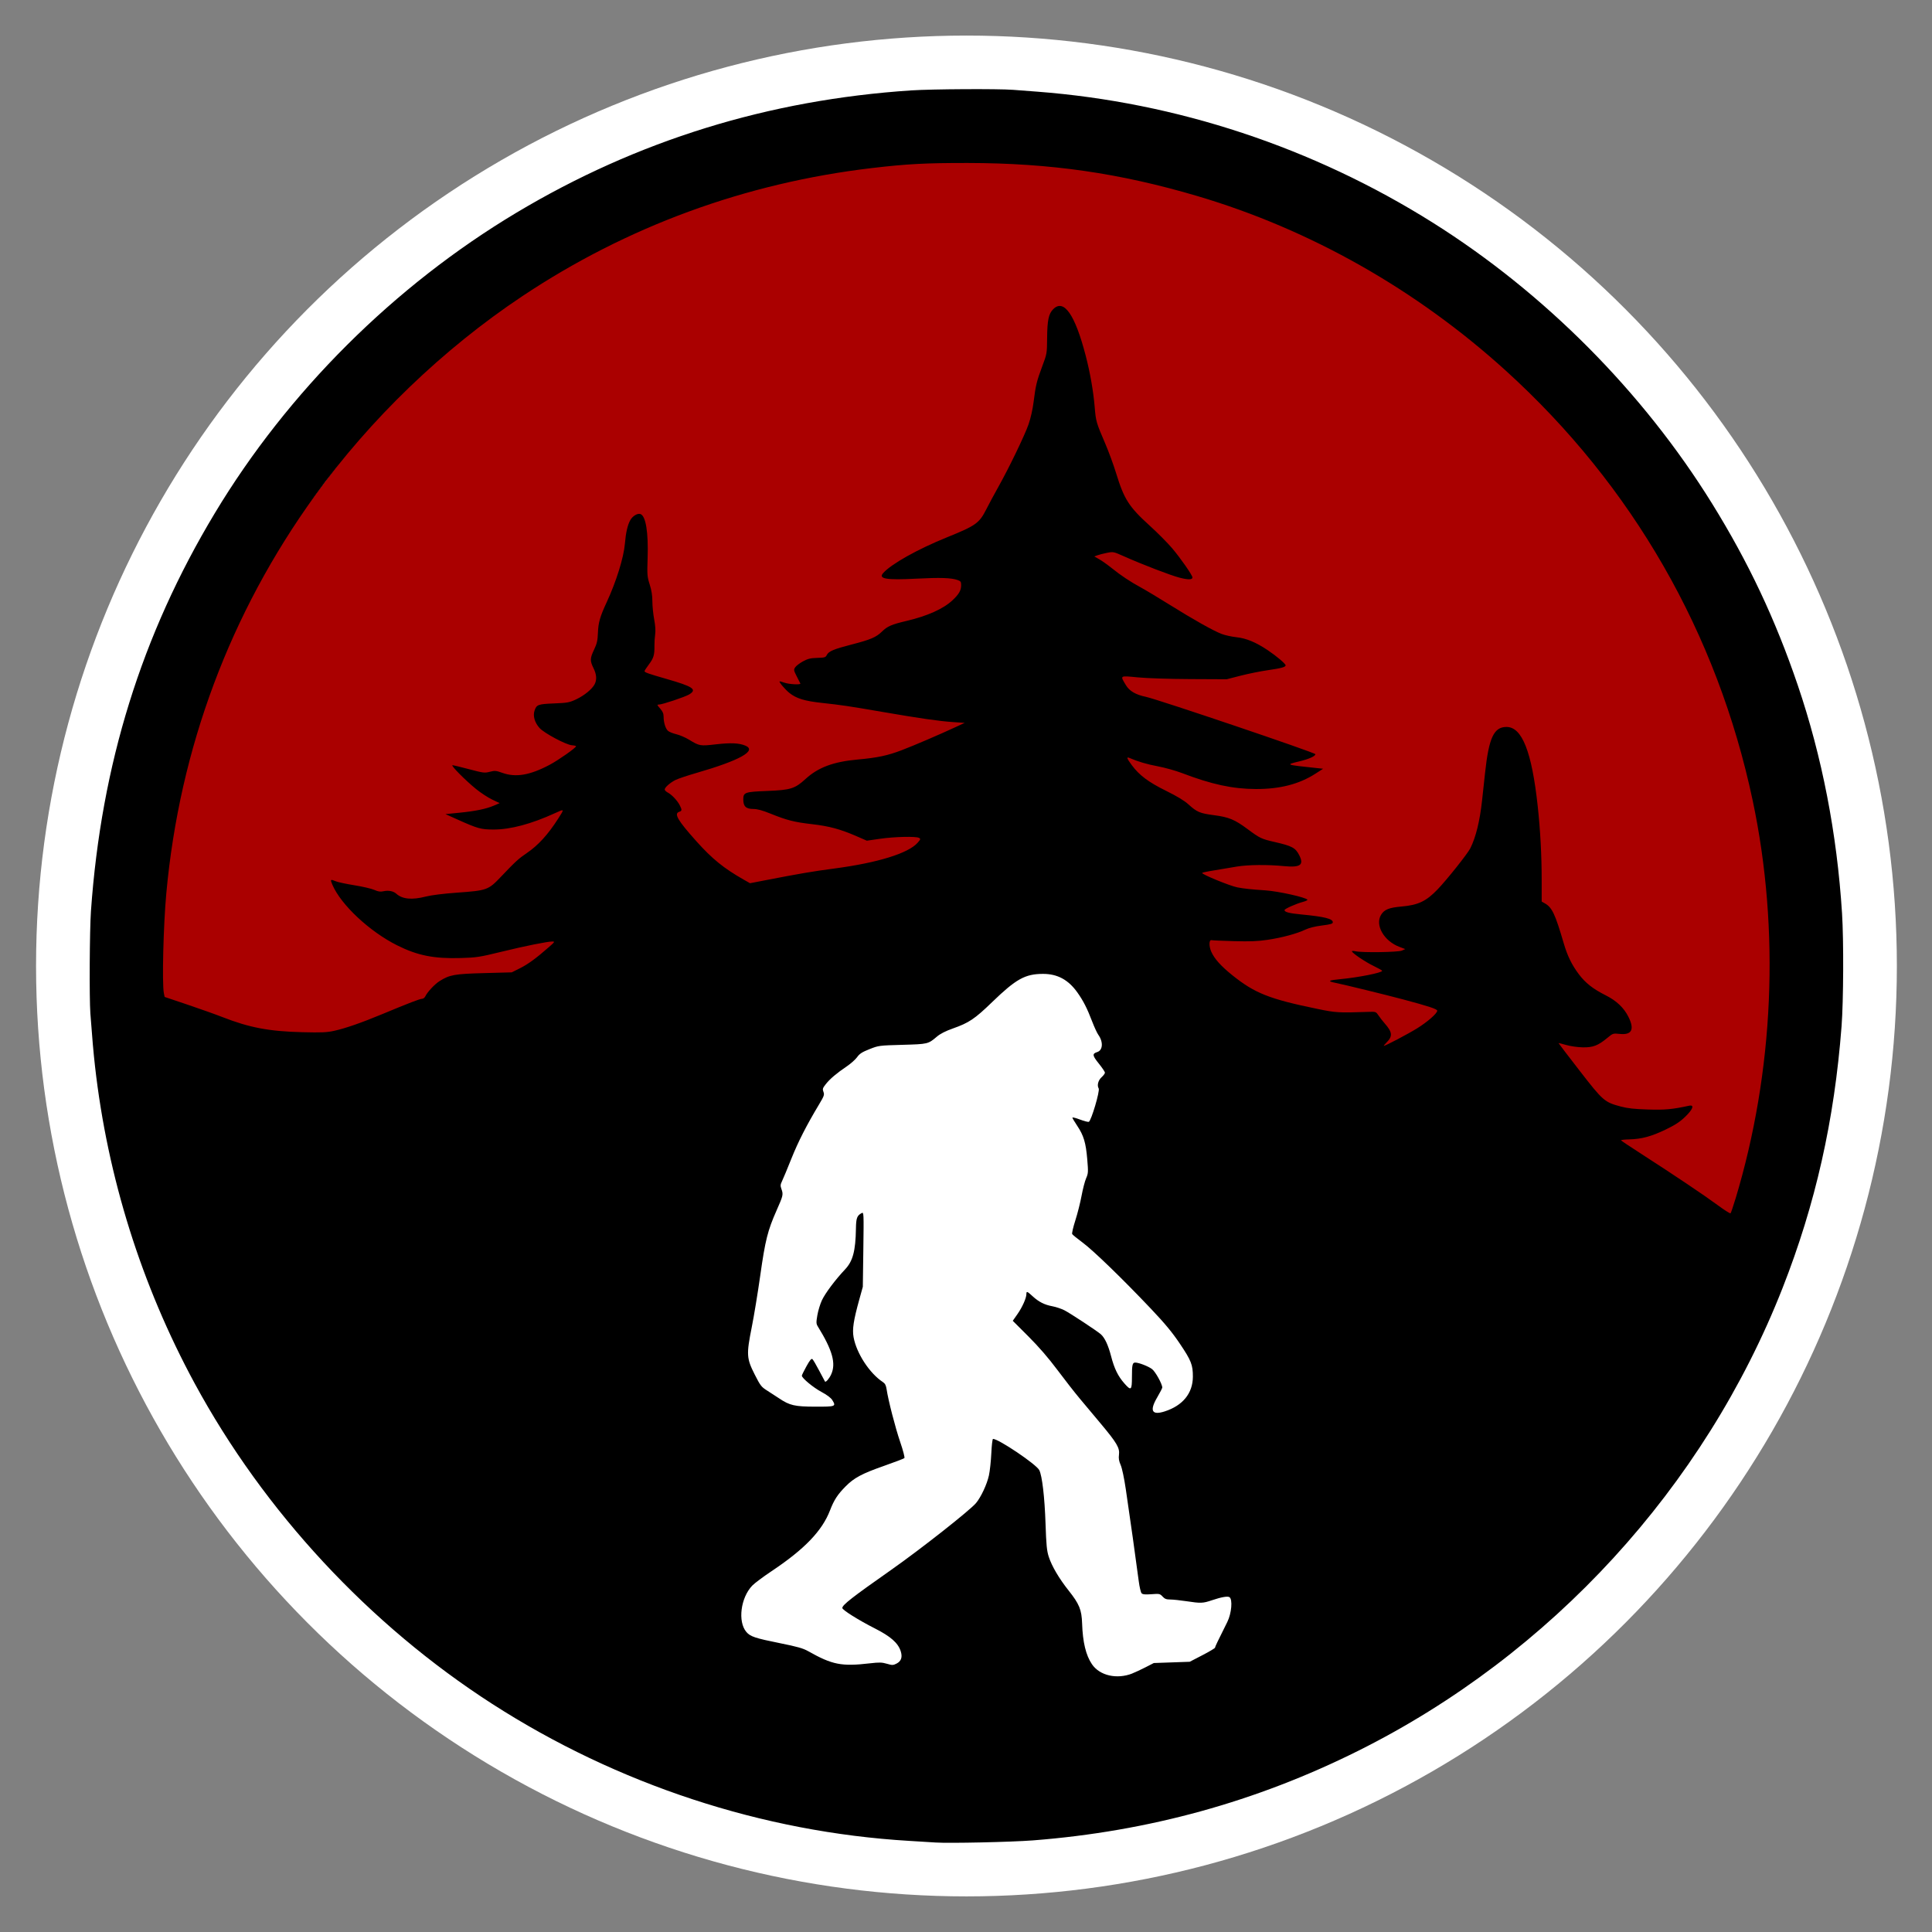 <?xml version="1.0" encoding="UTF-8" standalone="no"?>
<!-- Created with Inkscape (http://www.inkscape.org/) -->

<svg
   width="105.833mm"
   height="105.833mm"
   viewBox="0 0 105.833 105.833"
   version="1.1"
   id="svg1"
   xml:space="preserve"
   inkscape:version="1.4 (e7c3feb100, 2024-10-09)"
   sodipodi:docname="seattle.svg"
   inkscape:export-filename="../pngs/tempe.png"
   inkscape:export-xdpi="96"
   inkscape:export-ydpi="96"
   xmlns:inkscape="http://www.inkscape.org/namespaces/inkscape"
   xmlns:sodipodi="http://sodipodi.sourceforge.net/DTD/sodipodi-0.dtd"
   xmlns="http://www.w3.org/2000/svg"
   xmlns:svg="http://www.w3.org/2000/svg"><rect x="0" y="0" width="105.833" height="105.833" fill="#808080" stroke="none"/><sodipodi:namedview
     id="namedview1"
     pagecolor="#ffffff"
     bordercolor="#000000"
     borderopacity="0.25"
     inkscape:showpageshadow="2"
     inkscape:pageopacity="0.0"
     inkscape:pagecheckerboard="0"
     inkscape:deskcolor="#d1d1d1"
     inkscape:document-units="mm"
     inkscape:zoom="0.99111502"
     inkscape:cx="98.374052"
     inkscape:cy="176.56881"
     inkscape:window-width="1920"
     inkscape:window-height="1011"
     inkscape:window-x="0"
     inkscape:window-y="32"
     inkscape:window-maximized="1"
     inkscape:current-layer="layer1"
     showgrid="false"
     showguides="true" /><defs
     id="defs1"><inkscape:path-effect
       effect="bspline"
       id="path-effect55"
       is_visible="true"
       lpeversion="1.3"
       weight="33.333"
       steps="2"
       helper_size="0"
       apply_no_weight="true"
       apply_with_weight="true"
       only_selected="false"
       uniform="false" /></defs><g
     inkscape:label="Capa 1"
     inkscape:groupmode="layer"
     id="layer1"><g
       id="g3"
       transform="matrix(1.049,0,0,1.049,109.446,48.092)"><circle
         style="fill:#ffffff;stroke:none;stroke-width:7.498"
         id="path2"
         cx="-53.865"
         cy="4.598"
         r="48.586" /><path
         style="fill:#aa0000;fill-opacity:1;stroke:none;stroke-width:8.858"
         d="M -92.633,13.615 -52.857,0 -14.149,21.089 -9.61,1.335 -20.022,-24.026 l -18.153,-13.081 -23.225,-0.801 -19.221,8.276 -13.081,17.352 -4.538,16.818 z"
         id="path3" /><path
         style="fill:#000000;stroke-width:0.222"
         d="m -55.487,50.37 c -0.177,-0.012 -0.797,-0.05 -1.378,-0.085 -7.647,-0.456 -15.228,-2.947 -21.759,-7.149 -6.432,-4.139 -11.92,-10.05 -15.545,-16.742 -2.775,-5.125 -4.543,-10.746 -5.202,-16.547 -0.079,-0.692 -0.15,-1.502 -0.244,-2.773 -0.059,-0.805 -0.039,-4.349 0.03,-5.336 0.54,-7.669 2.643,-14.427 6.469,-20.786 3.811,-6.335 9.374,-11.876 15.758,-15.695 6.29,-3.763 13.16,-5.89 20.61,-6.382 1.069,-0.071 4.514,-0.09 5.317,-0.03 0.268,0.02 0.831,0.063 1.25,0.095 7.295,0.555 14.417,2.913 20.669,6.842 5.825,3.661 10.972,8.839 14.585,14.671 1.9,3.067 3.304,6.044 4.472,9.479 1.269,3.733 2.05,7.754 2.313,11.917 0.09,1.42 0.076,4.571 -0.025,5.899 -0.376,4.916 -1.362,9.289 -3.079,13.662 -4.088,10.409 -12.086,19.138 -22.138,24.16 -5.338,2.667 -10.971,4.22 -17.001,4.689 -1.129,0.088 -4.39,0.159 -5.101,0.111 z m 10.275,-8.825 c 0.153,-0.06 0.469,-0.207 0.704,-0.328 l 0.426,-0.219 0.938,-0.033 0.938,-0.033 0.66,-0.342 c 0.363,-0.188 0.66,-0.365 0.66,-0.393 0,-0.044 0.144,-0.346 0.643,-1.344 0.223,-0.446 0.286,-1.187 0.111,-1.295 -0.098,-0.061 -0.422,-0.004 -0.905,0.159 -0.487,0.164 -0.582,0.168 -1.349,0.052 -0.32,-0.048 -0.697,-0.088 -0.838,-0.088 -0.202,-2.22e-4 -0.288,-0.033 -0.4,-0.155 -0.137,-0.147 -0.164,-0.153 -0.579,-0.122 -0.322,0.024 -0.456,0.012 -0.514,-0.046 -0.043,-0.043 -0.111,-0.325 -0.15,-0.626 -0.154,-1.177 -0.448,-3.264 -0.678,-4.817 -0.085,-0.577 -0.196,-1.1 -0.268,-1.261 -0.09,-0.204 -0.113,-0.342 -0.087,-0.538 0.045,-0.349 -0.112,-0.616 -0.946,-1.612 -0.351,-0.419 -0.849,-1.014 -1.106,-1.321 -0.257,-0.307 -0.783,-0.98 -1.168,-1.495 -0.47,-0.628 -0.969,-1.204 -1.514,-1.749 l -0.813,-0.812 0.247,-0.352 c 0.253,-0.361 0.465,-0.837 0.465,-1.044 0,-0.163 0.04,-0.149 0.325,0.114 0.32,0.295 0.621,0.447 1.037,0.524 0.183,0.034 0.462,0.127 0.62,0.207 0.298,0.151 1.716,1.085 1.908,1.257 0.204,0.183 0.383,0.566 0.533,1.145 0.168,0.648 0.36,1.04 0.695,1.421 0.349,0.396 0.393,0.359 0.393,-0.324 0,-0.65 0.026,-0.767 0.172,-0.767 0.184,0 0.676,0.19 0.875,0.338 0.176,0.131 0.537,0.781 0.537,0.967 0,0.034 -0.121,0.27 -0.27,0.523 -0.406,0.693 -0.271,0.938 0.399,0.722 0.944,-0.304 1.466,-0.949 1.469,-1.811 0.002,-0.62 -0.087,-0.845 -0.676,-1.72 -0.406,-0.603 -0.776,-1.05 -1.514,-1.829 -1.48,-1.562 -3.015,-3.049 -3.572,-3.46 -0.274,-0.203 -0.517,-0.4 -0.54,-0.44 -0.023,-0.039 0.051,-0.36 0.164,-0.712 0.113,-0.352 0.259,-0.931 0.325,-1.285 0.066,-0.355 0.173,-0.768 0.239,-0.918 0.111,-0.254 0.115,-0.322 0.058,-0.997 -0.072,-0.858 -0.186,-1.238 -0.524,-1.743 -0.138,-0.206 -0.251,-0.397 -0.251,-0.425 0,-0.028 0.177,0.016 0.393,0.098 0.216,0.081 0.424,0.136 0.463,0.121 0.127,-0.049 0.592,-1.623 0.516,-1.746 -0.095,-0.154 -0.027,-0.42 0.149,-0.581 0.099,-0.09 0.179,-0.198 0.179,-0.241 -4.44e-4,-0.042 -0.146,-0.258 -0.324,-0.479 -0.336,-0.418 -0.349,-0.511 -0.079,-0.597 0.295,-0.094 0.323,-0.528 0.057,-0.9 -0.067,-0.093 -0.211,-0.407 -0.322,-0.696 -0.262,-0.686 -0.46,-1.076 -0.77,-1.513 -0.473,-0.667 -1.045,-0.976 -1.804,-0.973 -0.93,0.004 -1.399,0.265 -2.647,1.471 -0.914,0.884 -1.211,1.083 -2.056,1.381 -0.377,0.133 -0.652,0.273 -0.829,0.423 -0.464,0.392 -0.464,0.392 -1.809,0.43 -1.215,0.034 -1.238,0.037 -1.714,0.226 -0.387,0.153 -0.515,0.236 -0.645,0.417 -0.089,0.124 -0.331,0.34 -0.538,0.48 -0.529,0.357 -0.879,0.653 -1.096,0.928 -0.167,0.211 -0.18,0.256 -0.124,0.405 0.057,0.151 0.034,0.216 -0.231,0.658 -0.658,1.098 -1.09,1.946 -1.446,2.836 -0.206,0.516 -0.423,1.038 -0.482,1.159 -0.091,0.187 -0.096,0.251 -0.037,0.415 0.106,0.293 0.095,0.341 -0.253,1.126 -0.464,1.049 -0.59,1.55 -0.851,3.394 -0.128,0.905 -0.328,2.121 -0.444,2.701 -0.285,1.428 -0.273,1.627 0.154,2.47 0.297,0.586 0.346,0.649 0.651,0.841 0.182,0.114 0.457,0.293 0.613,0.398 0.56,0.378 0.824,0.439 1.901,0.441 1.068,0.002 1.093,-0.008 0.886,-0.345 -0.071,-0.116 -0.279,-0.272 -0.572,-0.429 -0.426,-0.228 -1.017,-0.72 -1.017,-0.845 0,-0.029 0.108,-0.249 0.24,-0.489 0.176,-0.319 0.259,-0.419 0.311,-0.376 0.039,0.032 0.199,0.304 0.355,0.604 0.157,0.3 0.293,0.555 0.303,0.568 0.043,0.053 0.224,-0.157 0.323,-0.375 0.26,-0.572 0.068,-1.262 -0.698,-2.502 -0.086,-0.139 -0.089,-0.207 -0.024,-0.586 0.04,-0.236 0.147,-0.588 0.238,-0.781 0.174,-0.372 0.698,-1.071 1.214,-1.618 0.401,-0.426 0.543,-0.958 0.562,-2.113 0.009,-0.568 0.055,-0.691 0.304,-0.824 0.106,-0.057 0.109,1.11e-4 0.083,1.896 l -0.027,1.955 -0.187,0.674 c -0.3,1.084 -0.37,1.546 -0.296,1.957 0.153,0.845 0.836,1.89 1.534,2.347 0.111,0.073 0.16,0.169 0.191,0.374 0.085,0.573 0.454,2.005 0.712,2.76 0.151,0.441 0.245,0.805 0.216,0.834 -0.028,0.028 -0.512,0.212 -1.075,0.41 -1.143,0.401 -1.552,0.62 -1.995,1.068 -0.421,0.427 -0.604,0.707 -0.814,1.253 -0.413,1.071 -1.332,2.026 -3.053,3.174 -0.435,0.29 -0.889,0.629 -1.008,0.754 -0.604,0.629 -0.764,1.876 -0.31,2.416 0.204,0.243 0.459,0.329 1.755,0.589 0.919,0.185 1.208,0.267 1.481,0.421 1.257,0.709 1.736,0.803 3.213,0.632 0.496,-0.057 0.633,-0.054 0.893,0.022 0.279,0.082 0.324,0.081 0.498,-0.006 0.254,-0.127 0.325,-0.341 0.22,-0.66 -0.14,-0.424 -0.528,-0.764 -1.346,-1.179 -0.849,-0.43 -1.7,-0.964 -1.7,-1.066 0,-0.16 0.508,-0.557 2.551,-1.991 1.535,-1.078 4.114,-3.109 4.43,-3.488 0.263,-0.317 0.573,-0.979 0.675,-1.446 0.049,-0.226 0.106,-0.747 0.125,-1.158 0.019,-0.411 0.059,-0.748 0.088,-0.748 0.292,0 2.259,1.326 2.415,1.629 0.15,0.291 0.281,1.402 0.328,2.798 0.038,1.122 0.066,1.413 0.169,1.73 0.157,0.487 0.536,1.131 1.036,1.761 0.559,0.703 0.681,1.002 0.705,1.72 0.032,0.976 0.196,1.658 0.512,2.126 0.403,0.597 1.299,0.804 2.109,0.486 z M -13.712,16.778 c 2.017,-6.67 2.338,-14.039 0.905,-20.815 -1.847,-8.734 -6.278,-16.451 -12.894,-22.453 -4.667,-4.234 -10.214,-7.374 -16.101,-9.116 -4.059,-1.2 -7.678,-1.723 -11.984,-1.729 -2.189,-0.003 -3.182,0.049 -5.013,0.265 -6.612,0.779 -12.791,3.045 -18.265,6.695 -4.141,2.762 -7.929,6.407 -10.827,10.418 -4.426,6.126 -7.063,13.183 -7.758,20.757 -0.154,1.677 -0.228,4.724 -0.128,5.217 l 0.04,0.198 1.171,0.394 c 0.644,0.217 1.475,0.512 1.846,0.657 1.417,0.554 2.44,0.747 4.172,0.79 1.014,0.025 1.286,0.013 1.671,-0.073 0.589,-0.131 1.412,-0.417 2.483,-0.862 1.412,-0.587 1.986,-0.809 2.101,-0.809 0.06,0 0.137,-0.059 0.171,-0.132 0.103,-0.219 0.487,-0.63 0.736,-0.788 0.531,-0.335 0.779,-0.38 2.334,-0.422 l 1.442,-0.039 0.434,-0.217 c 0.417,-0.208 0.842,-0.519 1.521,-1.115 0.288,-0.253 0.304,-0.279 0.17,-0.279 -0.269,0 -1.417,0.231 -2.665,0.536 -1.138,0.278 -1.298,0.303 -2.111,0.327 -1.411,0.041 -2.26,-0.127 -3.329,-0.66 -1.442,-0.72 -2.936,-2.116 -3.385,-3.163 -0.124,-0.289 -0.109,-0.304 0.183,-0.182 0.109,0.045 0.545,0.138 0.969,0.206 0.424,0.068 0.891,0.177 1.037,0.242 0.208,0.092 0.314,0.107 0.489,0.068 0.25,-0.056 0.509,-0.004 0.657,0.13 0.317,0.287 0.816,0.335 1.544,0.149 0.291,-0.074 0.912,-0.152 1.622,-0.203 1.576,-0.113 1.639,-0.136 2.299,-0.83 0.767,-0.806 0.919,-0.945 1.355,-1.241 0.593,-0.403 1.104,-0.965 1.637,-1.798 0.333,-0.52 0.336,-0.515 -0.168,-0.284 -1.236,0.566 -2.33,0.858 -3.211,0.856 -0.654,-8.85e-4 -0.822,-0.047 -1.882,-0.523 l -0.628,-0.282 0.727,-0.072 c 0.846,-0.084 1.401,-0.199 1.811,-0.375 l 0.292,-0.126 -0.395,-0.189 c -0.217,-0.104 -0.593,-0.35 -0.834,-0.546 -0.556,-0.45 -1.343,-1.245 -1.233,-1.245 0.046,0 0.437,0.094 0.87,0.209 0.738,0.196 0.806,0.204 1.079,0.134 0.264,-0.068 0.325,-0.062 0.653,0.055 0.703,0.252 1.443,0.126 2.477,-0.423 0.452,-0.24 1.373,-0.887 1.373,-0.965 -6.3e-5,-0.02 -0.096,-0.044 -0.214,-0.052 -0.305,-0.022 -1.446,-0.63 -1.691,-0.9 -0.252,-0.279 -0.355,-0.629 -0.265,-0.901 0.106,-0.322 0.181,-0.35 1.02,-0.384 0.703,-0.028 0.801,-0.046 1.157,-0.213 0.423,-0.199 0.832,-0.533 0.964,-0.789 0.122,-0.237 0.103,-0.51 -0.061,-0.843 -0.188,-0.383 -0.184,-0.51 0.033,-0.967 0.149,-0.314 0.184,-0.469 0.2,-0.88 0.02,-0.532 0.11,-0.843 0.456,-1.59 0.5,-1.079 0.888,-2.325 0.951,-3.053 0.05,-0.585 0.139,-0.974 0.28,-1.232 0.122,-0.222 0.385,-0.379 0.537,-0.321 0.277,0.106 0.414,0.957 0.37,2.299 -0.029,0.877 -0.021,0.971 0.109,1.378 0.096,0.301 0.14,0.577 0.14,0.885 4.43e-4,0.246 0.043,0.669 0.094,0.938 0.061,0.321 0.079,0.591 0.051,0.783 -0.023,0.161 -0.04,0.425 -0.037,0.586 0.008,0.482 -0.042,0.653 -0.286,0.977 -0.128,0.17 -0.232,0.331 -0.232,0.356 0,0.065 0.195,0.134 1.143,0.406 1.396,0.4 1.617,0.55 1.191,0.81 -0.216,0.131 -1.406,0.529 -1.583,0.529 -0.107,0 -0.101,0.02 0.063,0.207 0.133,0.152 0.182,0.265 0.182,0.425 4.43e-4,0.306 0.098,0.622 0.229,0.741 0.061,0.055 0.255,0.134 0.43,0.175 0.175,0.041 0.476,0.169 0.668,0.286 0.55,0.334 0.574,0.338 1.409,0.243 0.775,-0.088 1.198,-0.07 1.53,0.067 0.633,0.261 -0.284,0.773 -2.559,1.43 -0.464,0.134 -0.952,0.298 -1.085,0.364 -0.281,0.141 -0.564,0.39 -0.564,0.498 0,0.042 0.073,0.113 0.161,0.16 0.207,0.108 0.503,0.423 0.624,0.663 0.123,0.243 0.119,0.295 -0.023,0.34 -0.294,0.093 -0.093,0.44 0.898,1.547 0.817,0.912 1.427,1.407 2.458,1.993 l 0.336,0.191 0.749,-0.145 c 1.857,-0.36 2.513,-0.472 3.651,-0.622 2.264,-0.299 3.868,-0.795 4.352,-1.345 0.159,-0.181 0.166,-0.205 0.073,-0.256 -0.158,-0.088 -1.281,-0.062 -2.04,0.048 l -0.684,0.099 -0.543,-0.236 c -0.846,-0.368 -1.419,-0.522 -2.315,-0.626 -0.934,-0.107 -1.31,-0.203 -2.173,-0.551 -0.425,-0.172 -0.688,-0.243 -0.894,-0.243 -0.385,0 -0.527,-0.134 -0.527,-0.496 0,-0.372 0.077,-0.399 1.261,-0.446 1.213,-0.048 1.437,-0.118 1.989,-0.624 0.66,-0.605 1.456,-0.902 2.727,-1.017 1.033,-0.094 1.553,-0.204 2.291,-0.485 0.652,-0.248 1.978,-0.817 2.864,-1.229 l 0.431,-0.2 -0.607,-0.041 c -0.741,-0.05 -1.724,-0.192 -3.685,-0.53 -1.775,-0.306 -2.121,-0.358 -3.179,-0.473 -0.891,-0.097 -1.318,-0.228 -1.679,-0.515 -0.219,-0.173 -0.556,-0.569 -0.518,-0.607 0.009,-0.009 0.121,0.021 0.249,0.067 0.243,0.087 0.873,0.12 0.837,0.044 -0.011,-0.024 -0.097,-0.194 -0.191,-0.376 -0.158,-0.31 -0.164,-0.342 -0.079,-0.47 0.05,-0.076 0.232,-0.215 0.404,-0.309 0.256,-0.139 0.394,-0.173 0.746,-0.183 0.391,-0.011 0.439,-0.026 0.5,-0.15 0.096,-0.195 0.36,-0.307 1.294,-0.548 0.995,-0.256 1.283,-0.379 1.587,-0.676 0.286,-0.279 0.5,-0.372 1.29,-0.558 1.086,-0.257 1.913,-0.628 2.388,-1.072 0.343,-0.321 0.457,-0.519 0.457,-0.795 0,-0.174 -0.026,-0.211 -0.182,-0.266 -0.34,-0.118 -0.901,-0.137 -2.164,-0.072 -1.569,0.081 -1.995,0.009 -1.725,-0.293 0.426,-0.477 1.801,-1.247 3.338,-1.869 1.5,-0.607 1.678,-0.734 2.045,-1.457 0.142,-0.28 0.42,-0.799 0.62,-1.153 0.563,-1.003 1.383,-2.701 1.587,-3.284 0.11,-0.315 0.217,-0.788 0.265,-1.174 0.108,-0.864 0.163,-1.09 0.452,-1.862 0.244,-0.651 0.247,-0.665 0.254,-1.478 0.008,-0.929 0.079,-1.264 0.319,-1.504 0.555,-0.555 1.136,0.276 1.695,2.427 0.232,0.891 0.403,1.87 0.47,2.684 0.061,0.745 0.081,0.814 0.55,1.906 0.18,0.419 0.436,1.115 0.568,1.547 0.419,1.366 0.67,1.758 1.754,2.741 0.406,0.368 0.933,0.899 1.172,1.18 0.441,0.519 1.061,1.411 1.061,1.525 0,0.124 -0.22,0.128 -0.666,0.014 -0.469,-0.12 -1.933,-0.682 -2.91,-1.117 -0.552,-0.246 -0.56,-0.247 -0.899,-0.179 -0.188,0.038 -0.411,0.095 -0.496,0.128 l -0.154,0.058 0.26,0.148 c 0.143,0.081 0.432,0.286 0.642,0.455 0.491,0.395 0.973,0.715 1.532,1.019 0.245,0.133 0.918,0.537 1.494,0.896 1.262,0.788 2.284,1.362 2.722,1.529 0.177,0.068 0.523,0.144 0.767,0.17 0.516,0.054 1.02,0.263 1.639,0.678 0.468,0.314 0.935,0.71 0.935,0.792 0,0.09 -0.238,0.154 -0.944,0.255 -0.368,0.053 -0.998,0.18 -1.401,0.283 l -0.733,0.188 -1.906,-0.009 c -1.106,-0.005 -2.256,-0.043 -2.741,-0.09 -0.954,-0.092 -0.928,-0.11 -0.611,0.415 0.182,0.301 0.509,0.491 1.036,0.601 0.614,0.128 8.854,2.916 8.854,2.996 0,0.102 -0.334,0.253 -0.821,0.371 -0.755,0.182 -0.765,0.178 0.876,0.352 l 0.348,0.037 -0.399,0.257 c -0.851,0.548 -1.857,0.807 -3.111,0.802 -1.221,-0.005 -2.311,-0.241 -3.87,-0.837 -0.322,-0.123 -0.885,-0.28 -1.251,-0.349 -0.566,-0.106 -1.029,-0.242 -1.491,-0.44 -0.16,-0.068 -0.123,0.038 0.134,0.383 0.391,0.527 0.869,0.884 1.791,1.339 0.573,0.283 0.949,0.51 1.166,0.707 0.446,0.404 0.594,0.466 1.338,0.564 0.777,0.102 1.079,0.228 1.753,0.729 0.64,0.475 0.716,0.512 1.417,0.672 0.901,0.206 1.079,0.302 1.275,0.685 0.262,0.514 0.064,0.656 -0.798,0.573 -0.862,-0.084 -1.862,-0.074 -2.461,0.024 -1.486,0.243 -1.763,0.294 -1.806,0.331 -0.066,0.058 1.447,0.681 1.835,0.755 0.352,0.067 0.703,0.105 1.466,0.156 0.679,0.046 2.119,0.367 2.194,0.489 0.015,0.024 -0.097,0.077 -0.248,0.117 -0.352,0.094 -0.949,0.361 -0.949,0.424 0,0.104 0.244,0.168 0.886,0.229 1.205,0.115 1.636,0.223 1.636,0.408 0,0.077 -0.11,0.11 -0.569,0.168 -0.358,0.045 -0.678,0.125 -0.865,0.215 -0.432,0.208 -1.226,0.423 -1.981,0.534 -0.507,0.075 -0.912,0.09 -1.745,0.068 -0.597,-0.016 -1.124,-0.039 -1.173,-0.051 -0.136,-0.033 -0.143,0.314 -0.012,0.607 0.163,0.365 0.5,0.742 1.082,1.211 1.184,0.953 1.943,1.255 4.471,1.774 0.96,0.197 1.088,0.205 2.636,0.153 0.406,-0.014 0.408,-0.013 0.546,0.191 0.076,0.113 0.219,0.298 0.319,0.41 0.404,0.459 0.425,0.669 0.097,0.997 -0.097,0.097 -0.16,0.176 -0.141,0.176 0.083,0 1.265,-0.622 1.736,-0.914 0.538,-0.333 1.052,-0.783 1.052,-0.922 0,-0.086 -0.458,-0.237 -1.788,-0.591 -0.954,-0.254 -3.045,-0.765 -3.536,-0.865 -0.431,-0.088 -0.367,-0.132 0.281,-0.193 0.937,-0.089 2.172,-0.336 2.168,-0.434 -8.87e-4,-0.022 -0.205,-0.137 -0.454,-0.257 -0.438,-0.211 -1.125,-0.676 -1.126,-0.763 -4.44e-4,-0.023 0.085,-0.023 0.19,0 0.35,0.078 2.226,0.05 2.419,-0.036 l 0.176,-0.079 -0.302,-0.114 c -0.811,-0.306 -1.289,-1.139 -0.961,-1.676 0.167,-0.274 0.415,-0.375 1.057,-0.431 0.882,-0.077 1.3,-0.275 1.899,-0.9 0.494,-0.516 1.561,-1.858 1.703,-2.14 0.291,-0.581 0.497,-1.42 0.615,-2.498 0.035,-0.322 0.105,-0.969 0.156,-1.437 0.199,-1.844 0.46,-2.404 1.121,-2.404 0.812,8.86e-4 1.32,1.29 1.629,4.134 0.135,1.242 0.207,2.572 0.207,3.841 l 6.65e-4,1.143 0.172,0.098 c 0.369,0.21 0.533,0.557 0.976,2.071 0.194,0.665 0.422,1.132 0.789,1.622 0.343,0.458 0.741,0.771 1.404,1.104 0.565,0.284 0.951,0.649 1.189,1.126 0.328,0.658 0.177,0.956 -0.453,0.891 -0.349,-0.036 -0.357,-0.033 -0.646,0.206 -0.49,0.405 -0.749,0.505 -1.29,0.495 -0.266,-0.005 -0.641,-0.059 -0.865,-0.124 -0.218,-0.063 -0.396,-0.106 -0.396,-0.096 0,0.011 0.495,0.658 1.099,1.438 1.227,1.584 1.299,1.646 2.159,1.875 0.344,0.092 0.709,0.132 1.403,0.153 0.896,0.028 1.27,-0.006 2.155,-0.197 0.292,-0.063 0.205,0.184 -0.202,0.577 -0.275,0.264 -0.522,0.427 -1.011,0.663 -0.75,0.362 -1.264,0.502 -1.907,0.517 -0.252,0.006 -0.448,0.028 -0.435,0.05 0.013,0.022 0.505,0.35 1.094,0.729 1.723,1.111 3.25,2.136 3.943,2.647 0.355,0.262 0.663,0.458 0.684,0.436 0.022,-0.022 0.135,-0.356 0.252,-0.743 z"
         id="path1" /></g></g></svg>
